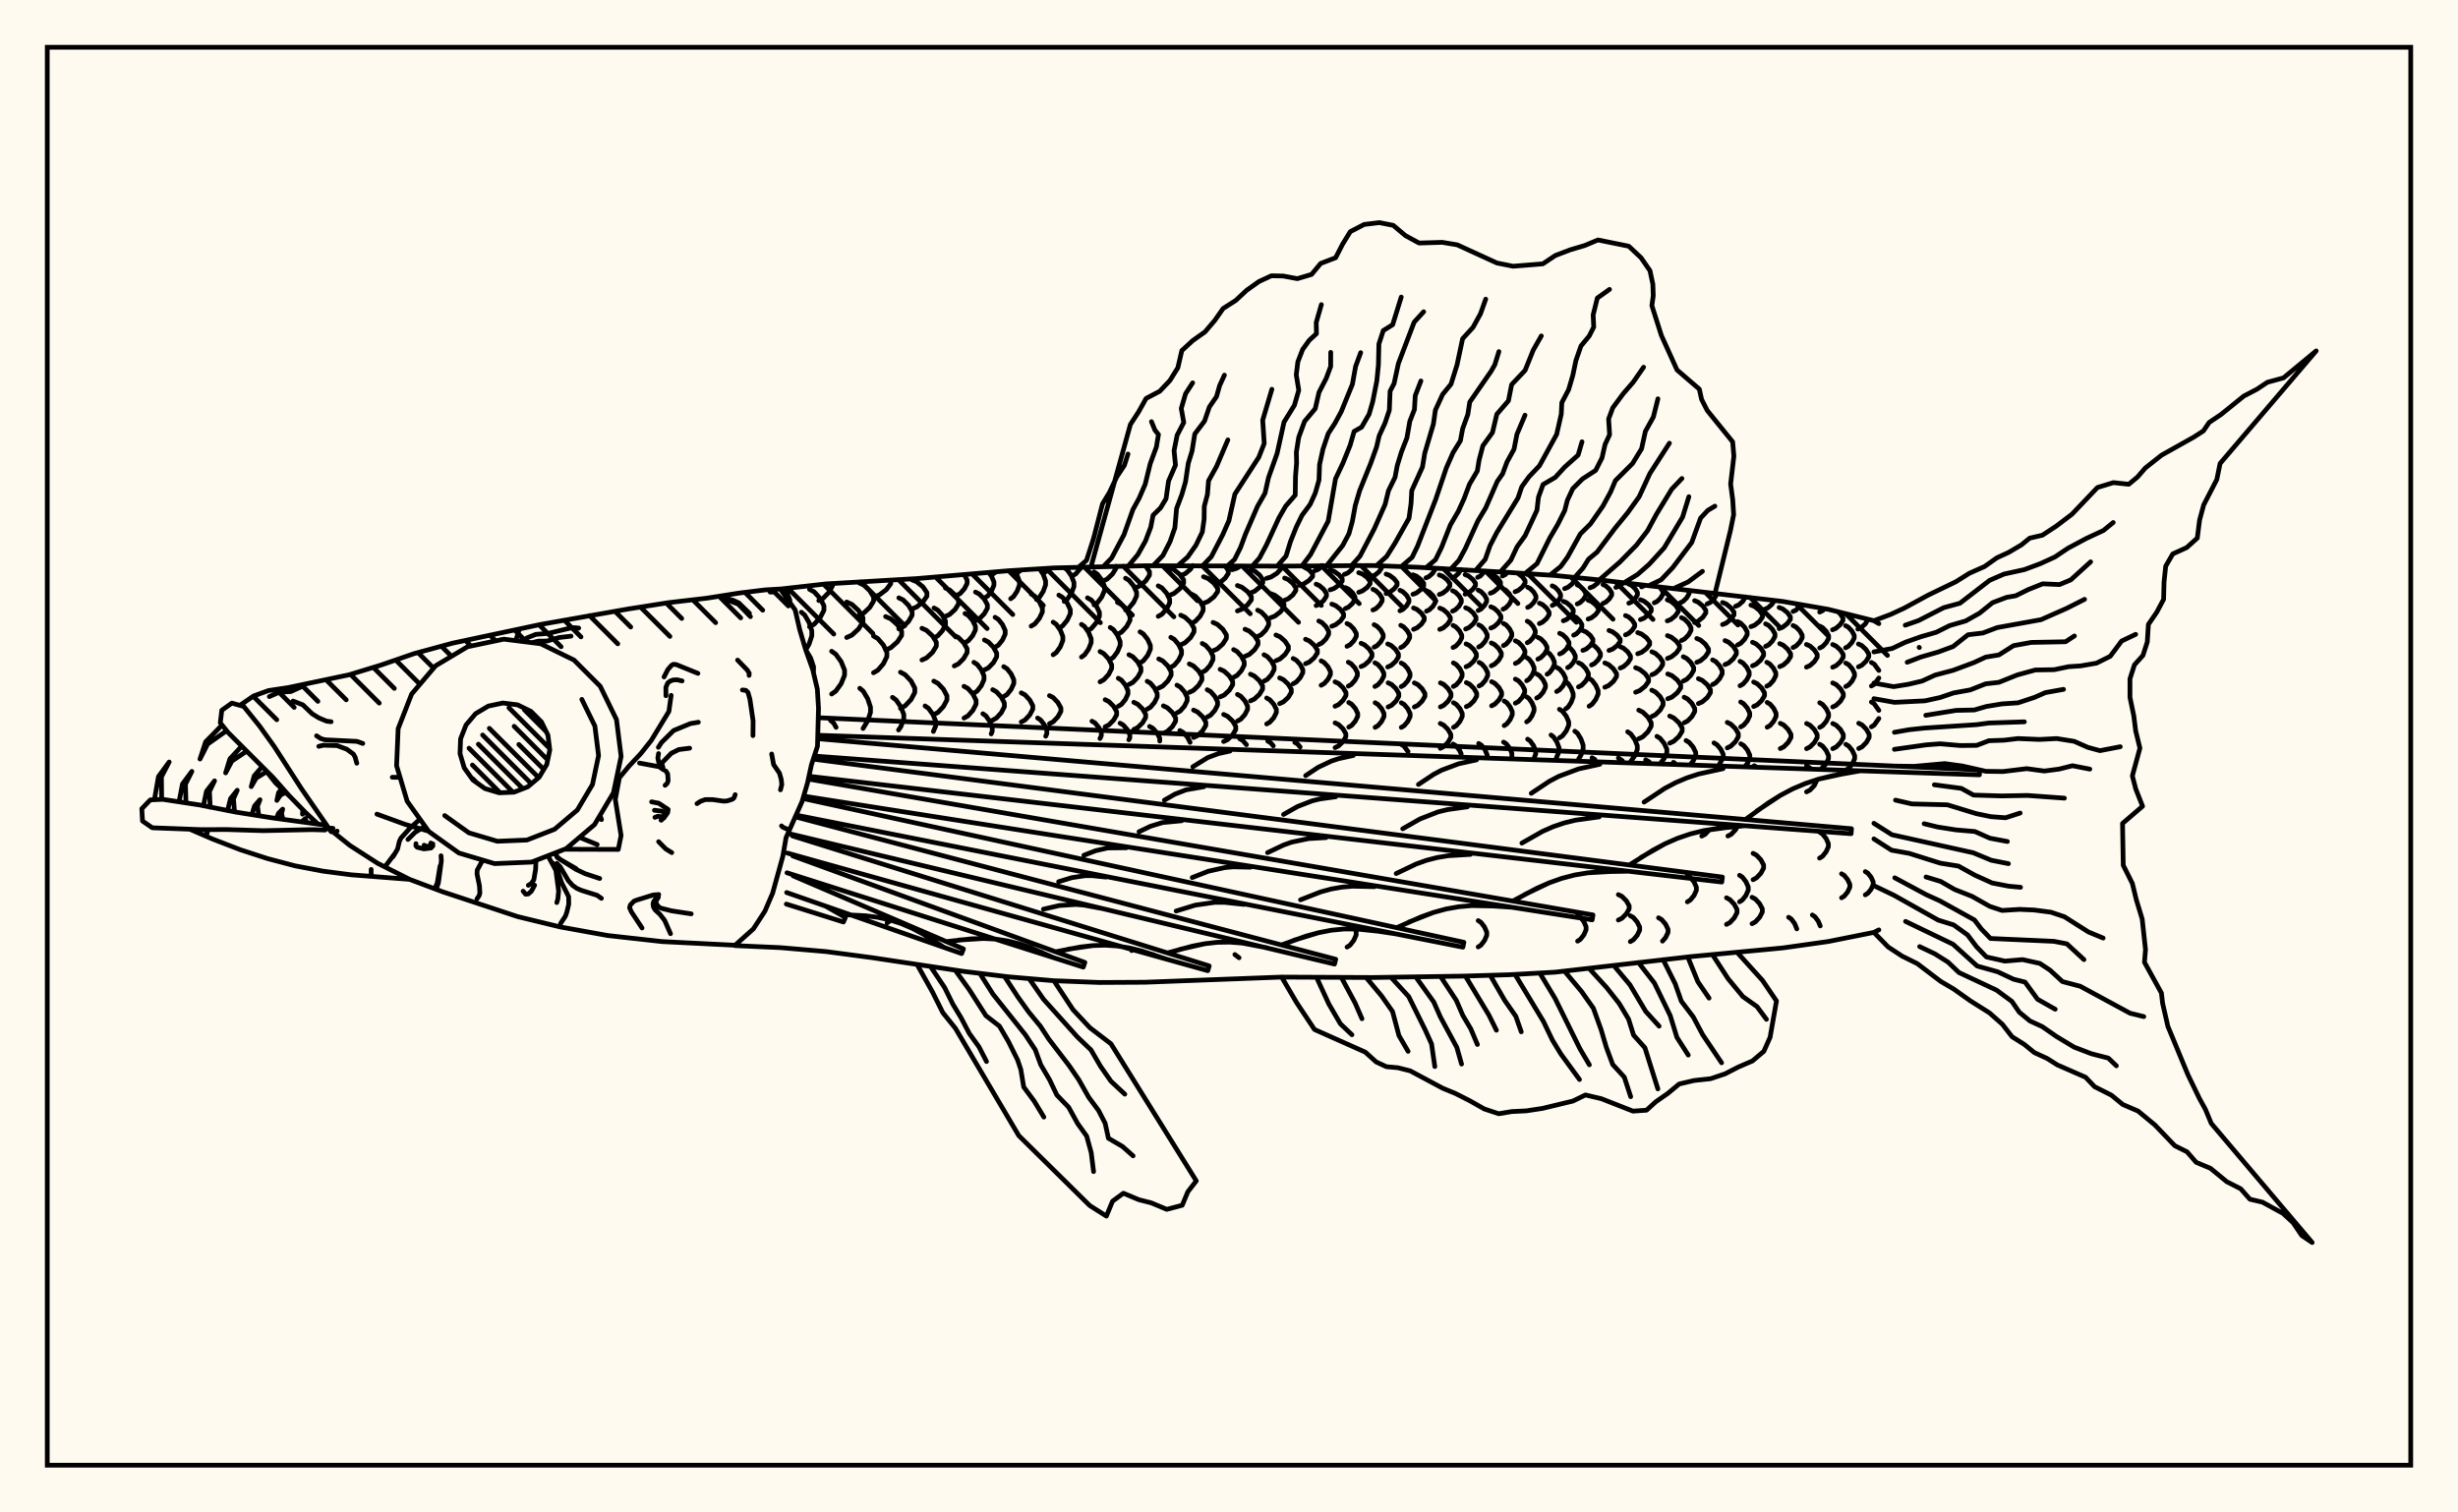 <svg xmlns="http://www.w3.org/2000/svg" width="520" height="320"><rect x="0" y="0" width="520" height="320" fill="floralwhite"/><rect x="10" y="10" width="500" height="300" stroke="black" stroke-width="1" fill="none"/><path stroke="black" stroke-width="1" fill="none" stroke-linecap="round" stroke-linejoin="round" d="
M 165.07 124.63 174.77 123.54 194.04 122.41 213.32 120.76 222.96 120.16 242.23 119.7 271.14 119.78 290.42 119.65 300.05 120.02 319.33 121.12 328.97 121.76 338.6 122.72 377.15 127.25 386.79 128.92 396.43 131.33 397.48 131.95 
M 397.48 196.74 396.43 197.27 386.79 199.2 377.15 200.56 357.88 202.38 328.97 205.69 319.33 206.23 309.69 206.52 290.42 206.82 271.14 206.73 242.23 207.82 232.59 207.87 222.96 207.5 213.32 206.67 203.68 205.5 184.41 202.61 174.77 201.33 165.13 200.5 155.51 200.07 
M 167.1 127.47 167.1 126.94 166.43 125.31 165.88 124.53 
M 172.09 142.33 172.12 141.1 171.5 139.23 170.47 137.52 
M 176.88 153.89 176.39 153.02 175.68 152.39 
M 165.57 124.93 166.26 124.49 
M 170.46 137.49 171.15 136.31 171.74 134.54 171.74 133.45 171.15 131.69 170.24 130.13 169.53 129.53 
M 171.26 132.61 172.24 132.07 173.5 130.69 174.31 129.13 174.31 128.16 173.5 126.6 172.24 125.22 171.26 124.69 
M 175.93 146.84 176.81 146.23 177.94 144.65 178.67 142.87 178.67 141.77 177.94 139.98 176.81 138.41 175.93 137.79 
M 187.67 195.27 188.47 194.71 
M 173.22 127.06 174.15 126.58 175.34 125.35 176.11 123.97 176.11 123.46 
M 182.58 154.13 183.56 152.51 184.16 150.72 184.16 149.61 183.56 147.82 182.62 146.24 181.89 145.62 
M 179.12 134.88 180.23 134.37 181.65 133.06 182.56 131.58 182.56 130.67 181.65 129.19 180.23 127.88 179.12 127.37 
M 181.77 130.15 182.75 129.69 184.01 128.5 184.82 127.16 184.82 126.33 184.01 124.99 182.75 123.8 181.77 123.34 
M 184.79 142.34 185.7 141.81 186.87 140.46 187.62 138.93 187.62 137.98 186.87 136.45 185.7 135.1 184.79 134.57 
M 190.09 154.45 190.56 153.77 191.2 152.15 191.2 151.15 190.56 149.53 189.58 148.1 188.81 147.54 
M 184.89 126.3 186.03 125.87 187.5 124.76 188.44 123.5 188.44 122.72 
M 187.35 137.53 188.44 137.05 189.84 135.82 190.75 134.42 190.75 133.56 189.84 132.16 188.44 130.93 187.35 130.45 
M 190.5 149.87 191.47 149.35 192.73 148.02 193.53 146.51 193.53 145.57 192.73 144.07 191.47 142.74 190.5 142.22 
M 190.15 133.06 191.06 132.61 192.21 131.47 192.96 130.17 192.96 129.37 192.21 128.08 191.06 126.93 190.15 126.49 
M 197.46 154.76 197.97 153.54 197.97 152.63 197.36 151.16 196.43 149.87 195.7 149.36 
M 192.9 128.84 193.93 128.42 195.25 127.35 196.09 126.13 196.09 125.38 195.25 124.16 193.93 123.09 192.9 122.67 
M 195.04 139.64 196.02 139.19 197.28 138.02 198.09 136.7 198.09 135.88 197.28 134.55 196.02 133.38 195.04 132.93 
M 197.55 151.2 198.44 150.72 199.59 149.48 200.33 148.09 200.33 147.22 199.59 145.82 198.44 144.59 197.55 144.11 
M 197.59 134.97 198.37 134.54 199.37 133.44 200.02 132.19 200.02 131.42 199.37 130.17 198.37 129.07 197.59 128.64 
M 200 130.42 200.89 130.01 202.04 128.96 202.78 127.78 202.78 127.05 202.04 125.87 200.89 124.82 200 124.41 
M 201.88 140.9 202.75 140.46 203.87 139.33 204.6 138.06 204.6 137.27 203.87 136 202.75 134.88 201.88 134.44 
M 203.94 151.93 204.76 151.47 205.81 150.3 206.49 148.98 206.49 148.16 205.81 146.83 204.76 145.66 203.94 145.21 
M 202.46 125.94 203.15 125.56 204.03 124.56 204.6 123.44 204.6 122.74 203.98 121.56 
M 204.15 135.98 204.86 135.56 205.77 134.49 206.36 133.27 206.36 132.51 205.77 131.29 204.86 130.22 204.15 129.8 
M 206.03 146.66 206.72 146.21 207.6 145.08 208.17 143.79 208.17 142.99 207.6 141.71 206.72 140.57 206.03 140.13 
M 209.69 155.28 209.91 154.73 209.91 153.92 209.38 152.61 208.57 151.46 207.93 151.01 
M 206.37 131.34 207.18 130.93 208.22 129.87 208.89 128.68 208.89 127.94 208.22 126.74 207.18 125.69 206.37 125.27 
M 208.26 141.74 209.09 141.31 210.16 140.21 210.85 138.96 210.85 138.18 210.16 136.93 209.09 135.83 208.26 135.4 
M 210.01 152.36 210.8 151.92 211.82 150.8 212.48 149.53 212.48 148.75 211.82 147.48 210.8 146.36 210.01 145.92 
M 208.35 126.49 208.97 126.08 209.76 125.03 210.27 123.84 210.27 123.11 209.76 121.92 209.16 121.12 
M 210.51 136.94 211.2 136.51 212.08 135.41 212.65 134.16 212.65 133.39 212.08 132.14 211.2 131.04 210.51 130.6 
M 212.34 147.38 213.03 146.95 213.91 145.85 214.48 144.61 214.48 143.83 213.91 142.59 213.03 141.48 212.34 141.05 
M 209.99 121.49 210.77 120.98 
M 216.05 152.76 216.84 152.34 217.84 151.27 218.49 150.05 218.49 149.3 217.84 148.09 216.84 147.01 216.05 146.59 
M 213.81 126.68 214.41 126.23 215.17 125.09 215.66 123.8 215.66 122.99 215.17 121.7 214.49 120.69 
M 221.22 155.77 221.46 155.24 221.46 154.52 220.94 153.35 220.14 152.33 219.51 151.92 
M 215.13 121.27 216.04 120.59 
M 218.15 132.47 218.92 132.01 219.89 130.82 220.52 129.49 220.52 128.66 219.89 127.32 218.92 126.14 218.15 125.68 
M 222.02 153.12 222.8 152.72 223.79 151.68 224.44 150.51 224.44 149.79 223.79 148.62 222.8 147.58 222.02 147.18 
M 219.28 126.85 219.9 126.37 220.69 125.14 221.2 123.76 221.2 122.9 220.69 121.51 219.93 120.35 
M 222.8 138.53 223.46 138.06 224.31 136.86 224.85 135.5 224.85 134.66 224.31 133.3 223.46 132.1 222.8 131.63 
M 220.61 121.32 221.37 120.88 221.94 120.22 
M 224 132.91 224.78 132.44 225.78 131.22 226.43 129.84 226.43 128.98 225.78 127.6 224.78 126.39 224 125.91 
M 225.14 127.25 225.8 126.76 226.66 125.52 227.2 124.11 227.2 123.24 226.66 121.83 225.8 120.59 225.14 120.1 
M 228.79 139.02 229.45 138.55 230.29 137.35 230.84 135.98 230.84 135.14 230.29 133.77 229.45 132.57 228.79 132.1 
M 232.7 156.26 232.99 155.67 232.99 155 232.46 153.92 231.65 152.96 231.01 152.59 
M 226.7 121.9 227.54 121.46 228.82 119.97 
M 230.06 133.45 230.88 132.98 231.92 131.76 232.59 130.39 232.59 129.55 231.92 128.17 230.88 126.96 230.06 126.49 
M 232.72 144.26 233.51 143.82 234.53 142.71 235.18 141.44 235.18 140.66 234.53 139.4 233.51 138.29 232.72 137.85 
M 233.8 153.77 234.58 153.38 235.58 152.38 236.23 151.25 236.23 150.55 235.58 149.42 234.58 148.43 233.8 148.04 
M 231.45 127.99 232.16 127.52 233.08 126.3 233.67 124.93 233.67 124.08 233.08 122.7 232.16 121.49 231.45 121.01 
M 234.87 139.53 235.55 139.07 236.41 137.89 236.97 136.55 236.97 135.73 236.41 134.39 235.55 133.21 234.87 132.75 
M 236.58 149.43 237.24 149.03 238.08 148 238.62 146.83 238.62 146.1 238.08 144.94 237.24 143.9 236.58 143.5 
M 238.81 156.52 239.02 156.11 239.02 155.43 238.47 154.35 237.62 153.39 236.95 153.01 
M 233.31 122.96 234.21 122.53 235.36 121.44 236.11 120.21 236.11 119.79 
M 236.4 134.21 237.26 133.75 238.35 132.57 239.06 131.24 239.06 130.41 238.35 129.08 237.26 127.9 236.4 127.44 
M 238.83 144.82 239.65 144.39 240.69 143.29 241.37 142.05 241.37 141.28 240.69 140.04 239.65 138.95 238.83 138.52 
M 239.86 154.34 240.67 153.95 241.7 152.95 242.37 151.81 242.37 151.11 241.7 149.98 240.67 148.98 239.86 148.59 
M 239.41 201.12 239.93 200.81 
M 238.11 129.07 238.86 128.61 239.82 127.44 240.45 126.11 240.45 125.29 239.82 123.96 238.86 122.79 238.11 122.33 
M 241.18 140.26 241.88 139.81 242.79 138.67 243.37 137.37 243.37 136.57 242.79 135.27 241.88 134.13 241.18 133.68 
M 242.7 150.04 243.38 149.64 244.25 148.61 244.81 147.45 244.81 146.73 244.25 145.57 243.38 144.54 242.7 144.14 
M 245.35 156.79 245.35 156.18 244.78 155.07 243.89 154.09 243.2 153.7 
M 240.25 124.35 241.19 123.94 242.4 122.89 243.18 121.69 243.18 120.96 242.33 119.7 
M 245.14 145.58 245.98 145.16 247.06 144.08 247.76 142.87 247.76 142.12 247.06 140.9 245.98 139.83 245.14 139.41 
M 246.12 155.14 246.95 154.75 248.02 153.74 248.71 152.6 248.71 151.89 248.02 150.75 246.95 149.74 246.12 149.34 
M 242.55 119.83 242.86 119.7 
M 245.03 130.4 245.81 129.96 246.8 128.84 247.45 127.57 247.45 126.78 246.8 125.51 245.81 124.39 245.03 123.95 
M 247.69 141.18 248.42 140.75 249.35 139.65 249.95 138.4 249.95 137.62 249.35 136.38 248.42 135.27 247.69 134.84 
M 248.99 150.83 249.69 150.43 250.58 149.41 251.15 148.25 251.15 147.54 250.58 146.38 249.69 145.36 248.99 144.96 
M 251.77 157.07 251.21 155.96 250.3 154.96 249.6 154.57 
M 247.4 125.96 248.37 125.56 249.6 124.55 250.4 123.4 250.4 122.69 249.6 121.55 248.37 120.53 247.4 120.14 
M 249.79 136.43 250.69 136 251.86 134.91 252.6 133.68 252.6 132.91 251.86 131.68 250.69 130.59 249.79 130.16 
M 251.6 146.49 252.46 146.08 253.56 145.03 254.27 143.85 254.27 143.11 253.56 141.93 252.46 140.88 251.6 140.47 
M 252.5 156.04 253.34 155.64 254.41 154.63 255.1 153.49 255.1 152.78 254.41 151.64 253.34 150.63 252.5 150.24 
M 249.94 121.72 250.76 121.36 251.83 120.45 252.35 119.65 
M 252.09 131.88 252.87 131.46 253.88 130.39 254.53 129.17 254.53 128.42 253.88 127.2 252.87 126.13 252.09 125.71 
M 254.34 142.24 255.07 141.83 256.01 140.77 256.61 139.56 256.61 138.82 256.01 137.62 255.07 136.56 254.34 136.14 
M 255.39 151.71 256.1 151.32 257 150.31 257.58 149.17 257.58 148.47 257 147.33 256.1 146.32 255.39 145.93 
M 254.61 127.64 255.58 127.25 256.81 126.28 257.61 125.17 257.61 124.49 256.81 123.38 255.58 122.4 254.61 122.02 
M 256.63 137.7 257.54 137.29 258.7 136.24 259.45 135.06 259.45 134.33 258.7 133.14 257.54 132.1 256.63 131.69 
M 258.12 147.45 258.98 147.06 260.07 146.04 260.78 144.89 260.78 144.17 260.07 143.02 258.98 142.01 258.12 141.61 
M 258.86 156.89 259.69 156.5 260.75 155.5 261.43 154.37 261.43 153.67 260.75 152.54 259.69 151.55 258.86 151.16 
M 257.28 123.58 258.11 123.23 259.17 122.34 259.85 121.33 259.85 120.71 259.17 119.71 
M 260.98 143.3 261.7 142.91 262.62 141.89 263.22 140.73 263.22 140.02 262.62 138.86 261.7 137.84 260.98 137.44 
M 261.79 152.56 262.48 152.18 263.36 151.2 263.93 150.08 263.93 149.4 263.36 148.28 262.48 147.3 261.79 146.92 
M 263.69 157.57 262.93 156.68 262.26 156.3 
M 262.13 202.64 261.24 201.96 
M 260.66 120.54 261.65 120.23 262.46 119.73 
M 261.78 129.26 262.73 128.89 263.94 127.96 264.73 126.9 264.73 126.24 263.94 125.18 262.73 124.24 261.78 123.88 
M 263.39 138.86 264.28 138.48 265.4 137.48 266.13 136.35 266.13 135.65 265.4 134.52 264.28 133.52 263.39 133.13 
M 264.54 148.29 265.36 147.91 266.43 146.92 267.11 145.81 267.11 145.12 266.43 144.01 265.36 143.03 264.54 142.64 
M 264.64 125.42 265.45 125.08 266.49 124.23 267.16 123.26 267.16 122.66 266.49 121.69 265.45 120.83 264.64 120.5 
M 266.06 134.67 266.81 134.29 267.77 133.32 268.39 132.22 268.39 131.54 267.77 130.45 266.81 129.48 266.06 129.1 
M 267.41 144.12 268.1 143.74 268.98 142.77 269.55 141.67 269.55 140.98 268.98 139.88 268.1 138.91 267.41 138.53 
M 267.97 153.17 268.63 152.8 269.48 151.84 270.02 150.76 270.02 150.09 269.48 149.01 268.63 148.06 267.97 147.68 
M 269.37 157.81 268.84 157.18 268.2 156.8 
M 267.96 122.36 268.91 122.07 270.14 121.3 270.93 120.44 270.81 119.78 
M 268.79 130.7 269.7 130.35 270.87 129.46 271.63 128.45 271.63 127.83 270.87 126.82 269.7 125.94 268.79 125.59 
M 269.93 139.79 270.78 139.42 271.86 138.47 272.56 137.4 272.56 136.74 271.86 135.67 270.78 134.72 269.93 134.35 
M 270.71 148.87 271.51 148.5 272.53 147.56 273.18 146.48 273.18 145.82 272.53 144.75 271.51 143.8 270.71 143.43 
M 271.76 127 272.53 126.69 273.51 125.87 274.14 124.94 274.14 124.37 273.51 123.44 272.53 122.62 271.76 122.3 
M 273.57 144.67 274.23 144.3 275.07 143.37 275.62 142.32 275.62 141.67 275.07 140.61 274.23 139.68 273.57 139.32 
M 275.05 158.05 274.54 157.44 273.92 157.08 
M 274.91 123.83 275.81 123.54 276.95 122.79 277.69 121.95 277.69 121.43 276.95 120.58 275.43 119.71 
M 276.19 140.43 276.99 140.08 278.02 139.18 278.69 138.16 278.69 137.52 278.02 136.5 276.99 135.6 276.19 135.25 
M 278.13 120.76 278.85 120.49 279.89 119.65 
M 278.43 128.13 279.13 127.82 280.04 127.03 280.62 126.13 280.62 125.58 280.04 124.69 279.13 123.9 278.43 123.59 
M 279 136.37 279.67 136.03 280.53 135.17 281.08 134.19 281.08 133.58 280.53 132.6 279.67 131.73 279 131.39 
M 279.49 144.99 280.12 144.64 280.94 143.74 281.46 142.72 281.46 142.09 280.94 141.07 280.12 140.17 279.49 139.82 
M 281.39 124.8 282.22 124.51 283.27 123.78 283.95 122.95 283.95 122.44 283.27 121.61 282.22 120.87 281.39 120.59 
M 281.75 132.5 282.55 132.18 283.58 131.37 284.24 130.44 284.24 129.87 283.58 128.94 282.55 128.13 281.75 127.81 
M 282.43 149.43 283.18 149.08 284.13 148.18 284.75 147.16 284.75 146.53 284.13 145.51 283.18 144.61 282.43 144.26 
M 282.44 158.18 283.17 157.82 284.12 156.91 284.72 155.88 284.72 155.24 284.12 154.2 283.17 153.29 282.44 152.94 
M 284.4 121.53 285.06 121.27 285.91 120.59 286.46 119.64 
M 284.61 128.76 285.26 128.46 286.11 127.69 286.65 126.82 286.65 126.28 286.11 125.4 285.26 124.63 284.61 124.33 
M 284.96 136.75 285.6 136.42 286.41 135.58 286.94 134.63 286.94 134.04 286.41 133.09 285.6 132.25 284.96 131.92 
M 285.24 145.17 285.85 144.83 286.65 143.94 287.16 142.94 287.16 142.32 286.65 141.33 285.85 140.44 285.24 140.1 
M 285.33 153.84 285.94 153.49 286.72 152.58 287.23 151.56 287.23 150.92 286.72 149.89 285.94 148.99 285.33 148.63 
M 284.97 200.38 285.59 199.99 286.39 198.97 286.9 197.83 286.9 197.12 286.65 196.55 
M 287.44 125.32 288.21 125.03 289.21 124.31 289.85 123.49 289.85 122.99 289.21 122.17 288.21 121.44 287.44 121.16 
M 287.94 141.03 288.68 140.69 289.64 139.84 290.25 138.87 290.25 138.27 289.64 137.3 288.68 136.44 287.94 136.1 
M 290.29 121.91 290.93 121.64 291.74 120.97 292.26 120.2 292.26 119.72 
M 290.45 129.06 291.08 128.77 291.88 128 292.4 127.14 292.4 126.61 291.88 125.74 291.08 124.98 290.45 124.68 
M 290.7 136.93 291.31 136.61 292.11 135.78 292.62 134.84 292.62 134.26 292.11 133.32 291.31 132.5 290.7 132.17 
M 290.87 145.25 291.47 144.91 292.25 144.03 292.76 143.04 292.76 142.43 292.25 141.44 291.47 140.57 290.87 140.23 
M 290.91 153.89 291.51 153.54 292.29 152.63 292.79 151.6 292.79 150.97 292.29 149.94 291.51 149.04 290.91 148.68 
M 293.24 125.59 293.99 125.31 294.94 124.59 295.56 123.77 295.56 123.27 294.94 122.46 293.99 121.74 293.24 121.46 
M 293.58 141.12 294.31 140.78 295.25 139.94 295.85 138.98 295.85 138.38 295.25 137.42 294.31 136.57 293.58 136.24 
M 293.66 149.58 294.39 149.23 295.32 148.34 295.92 147.33 295.92 146.71 295.32 145.7 294.39 144.82 293.66 144.47 
M 296.16 129.23 296.78 128.94 297.56 128.18 298.07 127.33 298.07 126.8 297.56 125.94 296.78 125.19 296.16 124.89 
M 296.33 137.01 296.93 136.69 297.71 135.87 298.22 134.94 298.22 134.37 297.71 133.44 296.93 132.62 296.33 132.3 
M 296.43 145.27 297.03 144.93 297.81 144.06 298.3 143.08 298.3 142.47 297.81 141.48 297.03 140.62 296.43 140.28 
M 296.45 153.9 297.05 153.55 297.82 152.64 298.32 151.61 298.32 150.98 297.82 149.95 297.05 149.04 296.45 148.69 
M 297.88 159.02 296.99 157.84 296.38 157.48 
M 298.91 125.74 299.65 125.46 300.59 124.74 301.19 123.93 301.19 123.42 300.59 122.61 299.65 121.89 298.91 121.61 
M 299.04 133.15 299.77 132.84 300.7 132.06 301.3 131.17 301.3 130.62 300.7 129.73 299.77 128.94 299.04 128.63 
M 299.21 149.58 299.93 149.24 300.85 148.35 301.45 147.34 301.45 146.72 300.85 145.72 299.93 144.83 299.21 144.48 
M 301.67 122.26 302.28 121.99 303.06 121.31 303.56 120.53 303.56 120.21 
M 301.77 129.31 302.38 129.02 303.16 128.27 303.66 127.41 303.66 126.89 303.16 126.04 302.38 125.28 301.77 124.99 
M 304.49 125.78 305.21 125.5 306.13 124.79 306.73 123.97 306.73 123.47 306.13 122.65 305.21 121.93 304.49 121.65 
M 304.59 133.16 305.31 132.86 306.23 132.07 306.82 131.19 306.82 130.64 306.23 129.75 305.31 128.97 304.59 128.66 
M 304.73 149.57 305.45 149.22 306.37 148.34 306.96 147.33 306.96 146.71 306.37 145.71 305.45 144.82 304.73 144.48 
M 304.7 158.33 305.42 157.97 306.33 157.06 306.93 156.02 306.93 155.38 306.33 154.34 305.42 153.43 304.7 153.07 
M 307.2 122.27 307.8 122 308.56 121.31 309.05 120.5 
M 307.3 129.3 307.89 129.01 308.66 128.26 309.15 127.41 309.15 126.88 308.66 126.03 307.89 125.28 307.3 124.99 
M 307.4 137 307.99 136.69 308.75 135.87 309.24 134.95 309.24 134.38 308.75 133.46 307.99 132.64 307.4 132.32 
M 307.47 145.24 308.07 144.9 308.83 144.03 309.32 143.05 309.32 142.44 308.83 141.46 308.07 140.59 307.47 140.25 
M 307.5 153.88 308.09 153.53 308.86 152.62 309.35 151.59 309.35 150.96 308.86 149.93 308.09 149.03 307.5 148.68 
M 309.12 159.5 308.76 158.72 308 157.79 307.41 157.43 
M 309.95 125.72 310.66 125.44 311.56 124.72 312.14 123.9 312.14 123.39 311.56 122.58 310.66 121.85 309.95 121.57 
M 310.06 133.09 310.76 132.79 311.66 132 312.25 131.11 312.25 130.57 311.66 129.68 310.76 128.9 310.06 128.59 
M 310.15 141.07 310.85 140.74 311.76 139.9 312.34 138.94 312.34 138.35 311.76 137.4 310.85 136.56 310.15 136.23 
M 310.21 149.51 310.91 149.17 311.82 148.28 312.4 147.28 312.4 146.66 311.82 145.65 310.91 144.77 310.21 144.42 
M 312.6 122.15 313.18 121.87 314.14 120.8 
M 312.71 129.17 313.29 128.88 314.03 128.13 314.51 127.28 314.51 126.75 314.03 125.9 313.29 125.15 312.71 124.85 
M 312.82 136.89 313.4 136.57 314.14 135.75 314.62 134.83 314.62 134.26 314.14 133.33 313.4 132.52 312.82 132.2 
M 312.91 145.14 313.49 144.81 314.24 143.94 314.72 142.95 314.72 142.34 314.24 141.36 313.49 140.49 312.91 140.15 
M 314.62 159.73 314.14 158.59 313.4 157.67 312.82 157.3 
M 312.72 200.35 313.3 199.97 314.05 199 314.53 197.9 314.53 197.22 314.05 196.12 313.3 195.15 312.72 194.78 
M 315.28 125.52 315.97 125.24 316.86 124.51 317.43 123.69 317.43 123.18 316.86 122.36 315.97 121.63 315.28 121.35 
M 315.39 132.89 316.08 132.58 316.96 131.8 317.53 130.91 317.53 130.36 316.96 129.47 316.08 128.69 315.39 128.38 
M 315.49 140.87 316.17 140.54 317.05 139.7 317.61 138.74 317.61 138.15 317.05 137.2 316.17 136.36 315.49 136.03 
M 315.56 149.33 316.24 148.98 317.11 148.09 317.67 147.09 317.67 146.47 317.11 145.46 316.24 144.58 315.56 144.23 
M 317.85 121.87 318.42 121.59 318.94 121.09 
M 317.98 128.89 318.55 128.6 319.28 127.85 319.75 126.99 319.75 126.47 319.28 125.61 318.55 124.86 317.98 124.57 
M 318.07 136.59 318.64 136.28 319.35 135.46 319.82 134.54 319.82 133.96 319.35 133.04 318.64 132.23 318.07 131.91 
M 318.22 153.52 318.77 153.16 319.47 152.26 319.93 151.23 319.93 150.6 319.47 149.57 318.77 148.67 318.22 148.32 
M 319.84 159.95 319.84 159.36 319.38 158.3 318.65 157.37 318.09 157.01 
M 320.52 125.2 321.2 124.92 322.07 124.19 322.64 123.37 322.64 122.86 322.07 122.04 321 121.23 
M 320.58 140.37 321.23 140.04 322.06 139.21 322.6 138.27 322.6 137.68 322.06 136.74 321.23 135.9 320.58 135.58 
M 320.58 148.78 321.22 148.44 322.03 147.55 322.55 146.54 322.55 145.92 322.03 144.92 321.22 144.03 320.58 143.68 
M 323.06 121.54 323.38 121.39 
M 323.18 128.51 323.74 128.22 324.47 127.47 324.94 126.63 324.94 126.11 324.47 125.27 323.74 124.53 323.18 124.24 
M 323.1 135.99 323.64 135.68 324.34 134.89 324.79 133.99 324.79 133.44 324.34 132.54 323.64 131.74 323.1 131.43 
M 322.97 144.03 323.48 143.7 324.13 142.85 324.55 141.88 324.55 141.28 324.13 140.31 323.48 139.46 322.97 139.12 
M 322.97 152.73 323.47 152.37 324.11 151.45 324.53 150.4 324.53 149.76 324.11 148.72 323.47 147.8 322.97 147.44 
M 324.63 160.16 324.88 159.55 324.88 158.86 324.42 157.75 323.72 156.77 323.17 156.39 
M 325.66 131.94 326.32 131.64 327.17 130.89 327.72 130.04 327.72 129.52 327.17 128.66 326.32 127.91 325.66 127.62 
M 325.34 139.46 325.96 139.14 326.76 138.34 327.27 137.43 327.27 136.87 326.76 135.96 325.96 135.16 325.34 134.84 
M 325.09 147.69 325.68 147.35 326.45 146.46 326.94 145.45 326.94 144.83 326.45 143.83 325.68 142.94 325.09 142.59 
M 328.38 128.1 328.95 127.81 329.68 127.09 330.15 126.28 330.15 125.77 329.68 124.95 328.95 124.23 328.38 123.95 
M 327.3 142.65 327.79 142.33 328.42 141.51 328.83 140.59 328.83 140.02 328.42 139.09 327.79 138.27 327.3 137.96 
M 329.26 160.35 329.83 158.97 329.83 158.22 329.37 157 328.67 155.93 328.13 155.51 
M 331 124.54 331.69 124.26 332.58 123.55 333.16 122.74 333.11 122.17 
M 330.73 131.35 331.41 131.07 332.27 130.36 332.83 129.54 332.83 129.04 332.27 128.23 331.41 127.51 330.73 127.23 
M 329.95 138.36 330.59 138.06 331.4 137.3 331.92 136.44 331.92 135.91 331.4 135.05 330.59 134.29 329.95 133.99 
M 329.32 146.31 329.92 145.96 330.69 145.08 331.19 144.07 331.19 143.45 330.69 142.44 329.92 141.55 329.32 141.21 
M 329.91 156.11 330.54 155.7 331.35 154.65 331.87 153.46 331.87 152.72 331.35 151.53 330.54 150.48 329.91 150.07 
M 333.67 127.78 334.25 127.51 335 126.81 335.48 126.01 335.48 125.52 335 124.73 334.25 124.02 333.67 123.75 
M 332.91 134.39 333.47 134.12 334.18 133.41 334.65 132.62 334.65 132.13 334.18 131.34 333.47 130.63 332.91 130.36 
M 331.64 141.25 332.16 140.95 332.83 140.18 333.26 139.3 333.26 138.75 332.83 137.88 332.16 137.1 331.64 136.8 
M 331.23 149.98 331.74 149.59 332.39 148.59 332.81 147.45 332.81 146.75 332.39 145.61 331.74 144.61 331.23 144.22 
M 333.98 160.55 334.45 159.8 334.92 158.47 334.92 157.65 334.45 156.33 333.73 155.15 333.16 154.7 
M 333.75 199.12 334.33 198.75 335.07 197.8 335.54 196.73 335.54 196.06 335.07 194.99 334.33 194.04 333.75 193.67 
M 336.38 124.36 337.09 124.08 337.99 123.38 338.49 122.7 
M 335.98 130.98 336.68 130.71 337.57 130.02 338.15 129.23 338.15 128.74 337.57 127.96 336.68 127.26 335.98 126.99 
M 334.86 137.61 335.55 137.33 336.43 136.6 336.99 135.77 336.99 135.26 336.43 134.43 335.55 133.7 334.86 133.42 
M 333.93 145.34 334.61 144.99 335.47 144.1 336.03 143.09 336.03 142.47 335.47 141.46 334.61 140.57 333.93 140.22 
M 337.41 160.7 336.8 160.32 
M 339.12 127.67 339.71 127.4 340.47 126.7 340.96 125.92 340.96 125.43 340.47 124.65 339.71 123.95 339.12 123.68 
M 336.69 140.7 337.3 140.4 338.07 139.64 338.58 138.78 338.58 138.25 338.07 137.39 337.3 136.63 336.69 136.33 
M 336.18 149.42 336.8 149.02 337.58 148 338.09 146.84 338.09 146.13 337.58 144.97 336.8 143.94 336.18 143.54 
M 341.84 124.28 342.55 124 343.46 123.3 
M 340.39 137.62 341.15 137.33 342.12 136.59 342.75 135.76 342.75 135.25 342.12 134.41 341.15 133.68 340.39 133.39 
M 339.51 145.4 340.31 145.05 341.33 144.16 341.99 143.14 341.99 142.52 341.33 141.51 340.31 140.61 339.51 140.26 
M 343.22 160.95 342.37 160.37 
M 342.37 194.66 343.11 194.3 344.05 193.36 344.66 192.3 344.66 191.64 344.05 190.58 343.11 189.64 342.37 189.28 
M 344.58 127.62 345.17 127.35 345.92 126.64 346.41 125.85 346.41 125.35 345.92 124.56 345.17 123.85 344.58 123.58 
M 343.88 134.32 344.51 134.04 345.31 133.33 345.83 132.53 345.83 132.03 345.31 131.22 344.51 130.51 343.88 130.24 
M 342.76 141.35 343.46 141.04 344.36 140.25 344.94 139.36 344.94 138.81 344.36 137.92 343.46 137.14 342.76 136.83 
M 345.04 161.02 345.84 159.91 346.38 158.59 346.38 157.77 345.84 156.45 345 155.29 344.34 154.83 
M 344.9 199.22 345.54 198.85 346.35 197.9 346.88 196.82 346.88 196.15 346.35 195.07 345.54 194.12 344.9 193.75 
M 347.27 124.17 348.04 123.85 
M 347.04 131.09 347.78 130.8 348.72 130.07 349.33 129.25 349.33 128.73 348.72 127.91 347.78 127.18 347.04 126.89 
M 346.46 138.32 347.28 138.02 348.32 137.24 348.99 136.36 348.99 135.81 348.32 134.93 347.28 134.15 346.46 133.84 
M 346.02 146.46 346.9 146.11 348.03 145.2 348.76 144.18 348.76 143.55 348.03 142.53 346.9 141.63 346.02 141.27 
M 346.68 156.31 347.53 155.9 348.62 154.84 349.32 153.65 349.32 152.91 348.62 151.71 347.53 150.66 346.68 150.25 
M 348.9 161.19 348.15 160.77 
M 349.97 127.54 350.56 127.26 351.31 126.53 351.8 125.7 351.8 125.19 351.16 124.22 
M 349.46 142.76 350.2 142.43 351.14 141.58 351.75 140.63 351.75 140.03 351.14 139.08 350.2 138.23 349.46 137.9 
M 349.44 151.6 350.21 151.22 351.2 150.25 351.83 149.15 351.83 148.47 351.2 147.37 350.21 146.4 349.44 146.02 
M 351.41 161.29 352.07 160.47 352.63 159.26 352.63 158.5 352.07 157.29 351.2 156.21 350.53 155.79 
M 351.71 199.12 352.35 198.38 352.88 197.29 352.88 196.61 352.35 195.52 351.52 194.56 350.87 194.18 
M 352.72 131.37 353.47 131.07 354.42 130.29 355.04 129.41 355.04 128.87 354.42 127.99 353.47 127.21 352.72 126.91 
M 352.76 139.31 353.58 138.98 354.63 138.14 355.31 137.19 355.31 136.6 354.63 135.65 353.58 134.81 352.76 134.48 
M 352.82 147.84 353.71 147.49 354.83 146.57 355.56 145.54 355.56 144.9 354.83 143.86 353.71 142.95 352.82 142.59 
M 353.24 157.23 354.08 156.84 355.17 155.84 355.87 154.71 355.87 154.01 355.17 152.89 354.08 151.89 353.24 151.5 
M 354.24 161.41 354.01 161.29 
M 355.43 127.55 356.04 127.25 356.82 126.5 357.32 125.64 357.23 124.95 
M 355.72 135.52 356.37 135.19 357.21 134.35 357.74 133.4 357.74 132.8 357.21 131.85 356.37 131.01 355.72 130.68 
M 356.11 144.09 356.82 143.74 357.72 142.84 358.3 141.83 358.3 141.2 357.72 140.19 356.82 139.3 356.11 138.95 
M 356.29 152.92 357.01 152.55 357.93 151.61 358.53 150.55 358.53 149.89 357.93 148.82 357.01 147.88 356.29 147.51 
M 357.74 161.56 358.19 161.03 358.74 159.9 358.74 159.2 358.19 158.07 357.35 157.07 356.69 156.68 
M 356.97 190.81 357.59 190.43 358.38 189.46 358.88 188.37 358.88 187.69 358.38 186.59 357.59 185.62 356.97 185.24 
M 358.5 131.73 359.26 131.41 360.24 130.61 360.87 129.69 360.87 129.12 360.24 128.21 359.26 127.4 358.5 127.08 
M 358.96 140.13 359.76 139.79 360.78 138.91 361.44 137.91 361.44 137.3 360.78 136.3 359.76 135.42 358.96 135.08 
M 359.3 148.86 360.12 148.5 361.18 147.59 361.85 146.55 361.85 145.9 361.18 144.87 360.12 143.95 359.3 143.59 
M 360.01 176.9 360.73 176.51 361.64 175.55 
M 361.15 127.78 361.79 127.48 362.61 126.71 363.14 125.84 363.14 125.6 
M 362.31 144.84 362.97 144.48 363.8 143.58 364.34 142.55 364.34 141.91 363.8 140.88 362.97 139.97 362.31 139.62 
M 363.67 161.81 364.56 160.29 364.56 159.61 364.04 158.52 363.23 157.56 362.6 157.18 
M 364.41 132.14 365.19 131.83 366.19 131.01 366.83 130.09 366.83 129.52 366.19 128.6 365.19 127.79 364.41 127.47 
M 364.93 140.61 365.7 140.27 366.69 139.38 367.33 138.38 367.33 137.76 366.69 136.76 365.7 135.88 364.93 135.53 
M 365.41 158.24 366.16 157.87 367.13 156.93 367.75 155.87 367.75 155.21 367.13 154.15 366.16 153.21 365.41 152.84 
M 365.55 176.88 366.27 176.5 367.19 175.52 367.56 174.84 
M 365.25 195.58 365.96 195.2 366.88 194.22 367.47 193.11 367.47 192.42 366.88 191.31 365.96 190.34 365.25 189.95 
M 367.18 128.27 367.84 127.98 368.7 127.22 369.25 126.29 
M 367.61 136.45 368.26 136.11 369.08 135.25 369.62 134.28 369.62 133.68 369.08 132.71 368.26 131.85 367.61 131.52 
M 368.11 145.09 368.73 144.74 369.53 143.84 370.05 142.83 370.05 142.2 369.53 141.18 368.73 140.28 368.11 139.93 
M 368.25 153.8 368.86 153.44 369.65 152.52 370.16 151.48 370.16 150.84 369.65 149.8 368.86 148.88 368.25 148.52 
M 369.24 162.05 369.68 161.52 370.18 160.44 370.18 159.77 369.68 158.69 368.89 157.74 368.28 157.37 
M 368.01 190.8 368.6 190.42 369.36 189.45 369.85 188.34 369.85 187.65 369.36 186.55 368.6 185.57 368.01 185.19 
M 370.41 132.59 371.2 132.28 372.2 131.49 372.85 130.59 372.85 130.03 372.2 129.12 371.2 128.33 370.41 128.02 
M 370.75 140.87 371.51 140.53 372.48 139.67 373.1 138.68 373.1 138.08 372.48 137.1 371.51 136.23 370.75 135.89 
M 370.99 149.48 371.73 149.13 372.68 148.23 373.29 147.21 373.29 146.57 372.68 145.55 371.73 144.65 370.99 144.3 
M 371.35 162.14 371.1 162.01 
M 370.87 186.12 371.59 185.74 372.51 184.77 373.1 183.67 373.1 183 372.51 181.9 371.59 180.93 370.87 180.55 
M 370.65 195.43 371.36 195.05 372.25 194.08 372.83 192.97 372.83 192.29 372.25 191.19 371.36 190.22 370.65 189.84 
M 373.34 128.9 374 128.61 374.85 127.87 375.39 127.04 
M 373.52 136.76 374.16 136.44 374.97 135.61 375.5 134.67 375.5 134.09 374.97 133.15 374.16 132.32 373.52 131.99 
M 373.77 145.18 374.39 144.84 375.17 143.96 375.68 142.96 375.68 142.34 375.17 141.35 374.39 140.47 373.77 140.12 
M 373.85 153.86 374.46 153.51 375.24 152.59 375.74 151.56 375.74 150.92 375.24 149.88 374.46 148.97 373.85 148.61 
M 376.38 133 377.14 132.7 378.13 131.92 378.76 131.04 378.76 130.49 378.13 129.61 377.14 128.83 376.38 128.53 
M 376.5 141.04 377.25 140.71 378.2 139.87 378.82 138.91 378.82 138.31 378.2 137.36 377.25 136.51 376.5 136.18 
M 376.63 158.38 377.36 158.02 378.29 157.09 378.89 156.04 378.89 155.38 378.29 154.33 377.36 153.4 376.63 153.04 
M 379.33 129.37 379.96 129.08 381.03 127.93 
M 379.33 137 379.95 136.68 380.75 135.87 381.26 134.96 381.26 134.39 380.75 133.47 379.95 132.66 379.33 132.35 
M 380.12 196.53 379.66 195.39 378.95 194.44 378.39 194.07 
M 382.16 141.15 382.9 140.82 383.83 139.99 384.44 139.04 384.44 138.45 383.83 137.51 382.9 136.67 382.16 136.35 
M 382.19 158.4 382.91 158.03 383.84 157.11 384.43 156.06 384.43 155.41 383.84 154.36 382.91 153.43 382.19 153.07 
M 382.18 167.54 382.9 167.17 383.82 166.21 384.42 164.95 
M 383.12 162.64 382.18 162.03 
M 384.96 129.5 385.56 129.21 385.99 128.79 
M 384.97 137.1 385.57 136.79 386.35 135.98 386.85 135.07 386.85 134.5 386.35 133.59 385.57 132.79 384.97 132.47 
M 384.97 153.9 385.57 153.55 386.34 152.64 386.84 151.61 386.84 150.98 386.34 149.95 385.57 149.04 384.97 148.68 
M 385.23 162.73 386.33 161.59 386.83 160.52 386.83 159.86 386.33 158.79 385.56 157.84 384.95 157.47 
M 384.93 181.56 385.54 181.19 386.31 180.23 386.8 179.15 386.8 178.48 386.31 177.39 385.54 176.44 384.93 176.06 
M 385.08 195.9 384.65 194.88 383.95 193.95 383.41 193.59 
M 387.67 133.25 388.38 132.95 389.29 132.17 389.88 131.28 389.88 130.74 389.29 129.85 388.79 129.42 
M 387.71 141.17 388.43 140.84 389.35 140.01 389.94 139.06 389.94 138.47 389.35 137.53 388.43 136.69 387.71 136.36 
M 387.72 149.58 388.44 149.23 389.36 148.35 389.96 147.34 389.96 146.72 389.36 145.72 388.44 144.83 387.72 144.49 
M 387.73 158.4 388.45 158.04 389.37 157.12 389.96 156.06 389.96 155.41 389.37 154.36 388.45 153.44 387.73 153.08 
M 390.44 137.06 391.03 136.74 391.78 135.93 392.27 135.01 392.27 134.43 391.78 133.51 391.03 132.7 390.44 132.38 
M 390.48 145.25 391.08 144.92 391.84 144.05 392.33 143.07 392.33 142.47 391.84 141.49 391.08 140.62 390.48 140.29 
M 390.5 162.92 391.1 162.56 391.87 161.61 392.36 160.54 392.36 159.87 391.87 158.8 391.1 157.85 390.5 157.48 
M 389.59 189.95 390.15 189.61 390.87 188.72 391.34 187.72 391.34 187.1 390.87 186.1 390.15 185.22 389.59 184.87 
M 393.04 133.1 393.73 132.79 394.62 132 395.19 131.02 
M 393.16 141.09 393.86 140.76 394.76 139.92 395.35 138.96 395.35 138.37 394.76 137.42 393.86 136.58 393.16 136.25 
M 393.22 158.37 393.93 158.01 394.84 157.08 395.43 156.02 395.43 155.37 394.84 154.31 393.93 153.38 393.22 153.02 
M 395.9 145.14 396.49 144.8 397.48 143.45 
M 397.48 141.85 396.49 140.5 395.9 140.16 
M 395.9 153.78 396.49 153.42 397.48 152.01 
M 397.48 150.3 396.49 148.89 395.9 148.53 
M 394.61 189.33 395.15 188.99 395.84 188.14 396.28 187.17 396.28 186.57 395.84 185.6 395.15 184.74 394.61 184.41 
M 222.96 120.16 222.96 120.16 
M 230.81 119.9 239.14 89.81 240.88 87.13 242.46 84.3 245.35 82.78 247.49 80.52 249.18 77.8 250.02 74.18 252.33 72.06 254.92 70.22 256.96 67.83 258.76 65.27 261.42 63.57 263.73 61.42 266.33 59.57 268.97 58.35 271.46 58.4 274.46 58.96 277.47 58.06 279.39 55.74 282.56 54.53 284.02 51.68 285.66 49.01 288.6 47.49 291.81 47.1 294.75 47.68 297.34 49.86 300.21 51.42 305.1 51.27 308.28 51.8 316.67 55.64 320.08 56.33 326.4 55.82 329.03 54.06 332.2 52.85 335.27 51.94 338.05 50.77 344.57 52.09 347.16 54.52 349.06 57.27 349.67 60.13 349.75 62.58 349.46 64.66 351.47 70.97 354.78 78.27 359.5 82.33 359.98 84.5 361.17 86.84 366.55 93.48 366.81 96.51 366.12 102.4 366.57 105.79 366.76 108.89 366.08 112.25 362.81 125.57 
M 357.88 125.03 357.88 125.03 
M 228.2 119.99 229.86 118.55 231.36 113.88 233.24 106.61 234.7 104.19 236.26 100.89 237.86 98.47 238.63 96.06 
M 233.45 119.83 235.17 118.06 237.78 113.14 239.66 107.84 240.98 105.43 242.27 102.46 243.34 98.1 244.64 94.57 245.08 91.93 244.33 91 243.6 89.21 
M 238.7 119.75 240.7 117.37 242.33 114.47 243.44 111.55 243.94 109.01 245.5 107.48 246.68 105.52 247.21 101.79 248.68 98.41 248.38 95.34 249.03 92.08 250.43 89.39 249.9 86.42 250.81 83.31 252.31 81 
M 243.95 119.69 246.02 117.53 247.52 114.61 248.55 111.67 248.91 107.59 250.02 104.65 250.8 101.95 251.38 98.05 252.18 95.43 252.76 91.82 254.83 89.08 255.85 86.1 257.36 83.91 258.02 81.58 259.03 79.37 
M 249.2 119.66 251.25 117.86 253.01 115.35 254.35 112.57 254.73 109.88 254.77 107.13 255.44 104.6 255.67 101.73 257.35 98.72 259.76 93.07 
M 254.45 119.67 256.26 117.78 258.7 113.08 259.98 110.16 261.24 104.55 266.31 96.73 267.45 93.82 267.13 88.9 269.07 82.36 
M 259.7 119.71 261.17 118.38 262.44 115.84 263.48 113.03 266.02 107.15 267.62 104.35 268.35 101.08 270.18 95.93 271.64 89.3 273.84 85.74 274.76 82.56 274.23 79.3 274.57 76.54 275.58 73.93 276.98 71.99 278.5 70.6 278.45 68.24 279.54 64.45 
M 264.95 119.75 266.44 118.07 267.91 115.32 270.56 109.57 271.98 107.1 274.01 104.76 274.07 100.79 274.3 97.91 274.25 95.66 274.75 92.52 275.99 89.15 278.24 86.47 279.04 83.01 280.57 80.04 281.51 77.53 281.52 74.55 
M 270.2 119.78 272.07 117.64 273 114.6 274.25 111.47 275.44 109.04 277.17 106.71 278.25 104.33 279.04 101.57 279.16 98.29 279.88 95.02 280.99 91.74 282.39 89.59 283.76 87.06 286.11 81.29 286.78 77.53 287.86 74.61 
M 275.45 119.71 277.25 117.33 280.98 110.27 282.53 101.32 284.13 97.92 285.63 94.2 286.47 91.28 288.06 90.37 289.64 87.63 290.4 85 291.27 80.61 291.61 77.19 291.71 72.78 292.64 69.94 294.62 68.71 296.44 62.85 
M 280.7 119.63 284.04 115.43 285.37 112.94 286.1 110.28 286.71 106.97 287.64 103.81 289.97 98.05 291.21 94.6 291.78 92.18 293 89.53 293.92 86.79 294.08 82.76 294.92 81.16 295.84 76.9 299.17 68.16 301.18 65.96 
M 285.95 119.64 287.72 117.65 290.71 111.93 293.02 106.74 293.74 103.82 295.13 100.98 295.6 98.49 296.48 95.62 297.64 92.65 298.25 89.14 299.23 86.64 299.4 83.71 300.6 80.6 
M 291.2 119.68 293.35 117.73 295.09 114.96 298.08 109.65 298.51 106.55 298.66 103.81 300.93 98.8 301.41 95.89 303.24 89.72 303.66 86.78 305.19 83.45 306.97 81.27 308.24 77.21 309.42 71.67 311.63 69.25 313.21 66.37 314.31 63.29 
M 296.44 119.88 298.74 117.92 299.89 115.55 303.72 105.68 305.99 98.97 307.41 95.74 308.95 93.26 309.43 90.71 310.53 87.67 310.93 85.07 315.46 78.53 316.23 77.18 317.1 74.39 
M 301.69 120.11 303.69 118.42 304.97 115.8 306.84 111.05 308.5 108.21 309.72 105.53 310.87 102.46 312.53 99.65 312.91 97.34 313.7 94.33 315.74 91.51 316.66 87.64 319.12 84.79 319.79 81.37 322.64 78.36 324.36 74.08 326.07 71.07 
M 306.93 120.39 308.64 118.56 310 116.04 312.64 110.23 314.31 107.45 316.75 101.86 317.88 100.25 318.81 97.75 320.3 95.04 320.91 91.9 322.62 87.84 
M 312.17 120.69 314.2 118.36 315.22 115.45 316.65 112.68 321.13 105.38 321.94 102.98 323.47 100.87 325.68 98.54 329.32 91.89 330.29 87.62 330.41 85.19 331.85 82.44 332.74 79.4 333.39 76.29 334.46 73.2 336.2 71.1 337.16 69.2 337.04 66.62 337.92 63.06 340.5 61.23 
M 317.41 121 319.61 118.53 320.95 115.68 322.64 113.35 325.15 107.95 325.46 105.21 326.44 102.51 329.03 101 331.01 98.83 333.86 96.28 334.68 93.47 
M 322.65 121.34 325.16 119.26 327.87 113.81 329.52 111.01 331.02 108.03 331.59 105.83 332.72 103.4 334.78 101.33 337.57 99.52 338.91 96.87 339.56 94.03 340.52 91.97 340.31 88.65 341.19 86.28 343.38 83.32 345.51 80.86 347.71 77.69 
M 327.89 121.69 330.17 119.87 331.6 117.9 334.33 112.97 336.45 110.87 339.1 107.08 340.72 104.1 341.75 101.68 345.36 98.08 347.28 94.95 348.09 91.26 349.78 88.22 350.74 84.38 
M 333.12 122.17 334.88 120.21 336.05 118.32 337.87 116.81 341.63 111.8 344.35 108.47 346.77 105.1 349.04 100.18 353.17 93.77 
M 338.34 122.69 342.69 118.91 346.21 115.33 348.56 112.27 350.42 108.81 353.66 103.5 355.82 101.23 
M 343.56 123.31 346.44 121.54 348.93 119.35 352.07 115.9 355.96 109.39 357.29 105.09 
M 348.77 123.93 351.41 122.68 353.89 120.07 357.89 114.78 359.77 109.61 361.29 107.99 362.79 107.09 
M 353.98 124.56 357.14 123.12 360.16 120.88 
M 173.15 151.85 418.8 162.89 418.75 163.94 173.05 155.57 
M 173.02 156.29 391.69 175.34 391.61 176.39 172.27 159.96 
M 172.06 160.61 364.38 185.57 364.25 186.62 171.14 164.24 
M 171.01 164.83 337 193.58 336.83 194.62 170.01 168.44 
M 169.87 168.94 309.69 199.37 309.48 200.4 168.42 172.46 
M 168.26 172.82 282.58 202.96 282.32 203.98 166.7 176.32 
M 167.64 176.86 255.81 204.37 255.51 205.38 166.57 180.49 
M 167.71 181.09 229.51 203.63 229.17 204.62 166.49 184.66 
M 167.79 185.31 203.82 200.77 203.44 201.75 166.42 188.84 
M 174.65 191.71 178.85 194.11 178.43 195.07 166.35 191.28 
M 393.58 163.08 387.65 164.13 384.76 164.84 381.96 165.76 379.26 166.9 376.65 168.28 374.13 169.86 369.25 173.39 
M 369.14 174.71 363.27 175.28 360.4 175.75 357.6 176.44 354.88 177.37 352.25 178.52 349.68 179.89 344.68 183.02 
M 344.52 184.33 338.74 184.43 335.9 184.67 333.12 185.13 330.4 185.84 327.75 186.78 325.14 187.93 320.04 190.64 
M 319.83 191.95 314.18 191.58 311.39 191.6 308.64 191.84 305.93 192.32 303.27 193.05 300.65 193.99 295.47 196.28 
M 295.2 197.57 289.71 196.75 286.98 196.55 284.28 196.56 281.6 196.82 278.94 197.34 276.31 198.06 271.08 199.93 
M 270.76 201.21 265.45 199.95 262.8 199.53 260.16 199.33 257.52 199.37 254.88 199.67 252.25 200.18 246.99 201.62 
M 246.62 202.89 241.53 201.2 238.97 200.57 236.4 200.15 233.81 199.98 231.21 200.06 228.59 200.36 223.33 201.37 
M 222.9 202.62 218.06 200.53 215.61 199.69 213.13 199.07 210.6 198.69 208.05 198.56 205.46 198.64 200.21 199.22 
M 199.73 200.45 195.26 197.62 192.96 196.4 190.59 195.38 188.15 194.61 185.63 194.07 183.05 193.75 177.75 193.48 
M 390.6 163.57 384.76 164.84 381.96 165.76 379.26 166.9 376.65 168.28 371.67 171.58 
M 364.52 162.63 359.37 163.76 356.89 164.57 354.51 165.58 352.2 166.8 347.81 169.71 
M 338.45 161.7 333.97 162.68 329.75 164.26 327.76 165.31 323.94 167.85 
M 312.37 160.77 308.58 161.6 305 162.94 303.31 163.83 300.07 165.98 
M 286.3 159.84 283.19 160.52 281.69 161.01 278.86 162.35 276.21 164.11 
M 260.23 158.9 257.79 159.44 255.5 160.29 252.34 162.24 
M 366.19 174.95 360.4 175.75 357.6 176.44 354.88 177.37 352.25 178.52 347.16 181.41 
M 338.32 172.83 333.34 173.52 330.93 174.11 328.6 174.9 326.33 175.9 321.96 178.38 
M 310.45 170.7 306.28 171.28 304.26 171.77 300.41 173.27 296.75 175.35 
M 282.57 168.58 279.22 169.04 277.59 169.44 274.49 170.65 271.54 172.32 
M 254.7 166.45 250.92 167.11 248.57 168.02 246.33 169.3 
M 341.62 184.34 335.9 184.67 333.12 185.13 330.4 185.84 327.75 186.78 322.58 189.25 
M 311.08 180.77 306.36 181.05 304.07 181.43 301.82 182.01 299.63 182.79 295.37 184.82 
M 280.54 177.21 276.82 177.43 273.25 178.18 271.52 178.8 268.16 180.4 
M 250 173.65 245.96 174.03 243.41 174.81 240.96 175.98 
M 316.99 191.72 311.39 191.6 308.64 191.84 305.93 192.32 303.27 193.05 298.05 195.09 
M 290.76 187.6 286.14 187.5 283.87 187.7 281.64 188.09 279.44 188.69 275.13 190.38 
M 264.53 183.48 260.89 183.4 259.1 183.56 255.61 184.34 252.22 185.67 
M 238.3 179.36 234.33 179.41 231.78 179.99 229.3 180.96 
M 292.45 197.12 286.98 196.55 284.28 196.56 281.6 196.82 278.94 197.34 273.69 198.95 
M 263.2 191.35 259.01 190.91 256.94 190.92 252.85 191.51 248.82 192.75 
M 233.95 185.57 231.04 185.27 229.6 185.27 226.75 185.69 223.95 186.55 
M 268.1 200.54 262.8 199.53 260.16 199.33 257.52 199.37 254.88 199.67 249.62 200.86 
M 232.75 192.15 229.31 191.5 227.59 191.36 224.16 191.58 220.74 192.36 
M 244.08 202 238.97 200.57 236.4 200.15 233.81 199.98 231.21 200.06 225.97 200.82 
M 220.49 201.54 215.61 199.69 213.13 199.07 210.6 198.69 208.05 198.56 202.84 198.89 
M 222.96 207.5 227 213.62 230.57 217.44 235.03 220.85 253.08 249.85 251.3 252.14 250.1 255.01 246.83 255.87 243.53 254.49 240.95 253.84 237.66 252.46 235.36 254.15 234.06 257.3 230.54 255.07 215.52 240.26 202.12 217.56 199.46 214.26 197.28 209.9 194.04 204.11 
M 217.72 207.05 220.76 211.42 227.93 219.4 230.8 222.14 232.82 225.6 235.03 228.77 237.96 231.5 
M 212.5 206.57 215.34 210.93 217.66 214.16 220.09 217.11 221.91 219.89 226.17 225.45 228.19 228.39 230.33 232.17 232.4 234.95 233.8 237.66 234.49 240.83 237.47 242.57 239.71 244.55 
M 207.28 205.93 210.06 210.33 216.93 218.95 219.01 222.1 220.18 225.28 222.06 228.49 223.58 231.68 226.07 234.26 227.97 237.7 229.89 240.38 230.85 243.87 231.35 247.88 
M 202.08 205.27 205.01 209.33 208.58 214.9 211.43 217.1 213.35 220.39 215.27 224.25 215.96 226.28 216.57 229.98 218.78 232.96 220.83 236.35 
M 196.88 204.52 199.83 208.93 201.58 212.46 203.32 215.34 205.06 218.65 207.12 221.51 208.7 224.59 
M 367.52 201.52 372.88 207.45 375.82 211.78 374.47 219.46 373.15 222.43 370.74 224.47 367.75 225.76 364.95 227.2 361.88 228.23 358.38 228.61 355.24 229.35 352.84 231.34 350.28 233.12 348.33 234.89 345.47 235.09 338.77 232.46 335.41 231.67 332.75 232.96 326.32 234.51 322.9 235.03 319.82 235.18 317.06 235.64 314.01 234.63 310.95 232.9 307.83 231.32 305.24 230.26 298.34 226.57 295.74 225.91 293.3 225.69 291.13 224.68 288.84 222.61 278.09 217.82 274.31 212.14 271.14 206.73 
M 362.29 201.99 365.58 207.06 368.71 210.85 371.7 212.97 373.7 215.67 
M 357.06 202.47 359.19 207.71 361.56 211.18 
M 351.84 203.04 354.4 208.16 355.69 211.83 358.21 215.15 360.21 218.92 364.21 224.86 
M 346.62 203.64 349.99 207.98 353.34 214.87 354.75 219.46 357.16 223.23 
M 341.42 204.3 344.82 208.36 348.16 213.99 350.99 217.11 
M 336.2 204.91 339.88 208.93 342.54 212.3 344.53 215.62 345.59 219.01 347.99 221.68 350.73 230.39 
M 330.98 205.47 334.58 209.77 337.08 213.31 338.71 217.83 339.83 221.6 341.17 225.21 343.63 227.9 344.98 232.03 
M 325.75 205.87 328.98 211.24 334.26 221.93 336.24 225.29 
M 320.51 206.16 326.51 216.09 328.42 220.06 330.19 222.97 334.15 228.4 
M 315.26 206.35 318.32 211.65 320.68 215.03 321.83 218.31 
M 310.01 206.51 314.99 214.78 316.57 217.97 
M 304.76 206.6 308.09 211.66 309.47 214.85 311.15 217.68 312.55 220.99 
M 299.51 206.69 303.32 212.01 304.71 215.15 308.2 221.61 309.2 225.13 
M 294.26 206.76 298.01 210.84 301.5 217.89 302.85 220.87 303.54 225.66 
M 289.01 206.81 292.28 210.72 294.6 214.02 295.95 219.1 297.89 222.44 
M 283.76 206.78 286.69 212.23 288.13 215.54 
M 278.51 206.76 281.12 212.42 283.57 216.62 286.01 218.93 
M 396.43 131.33 399.99 129.99 402.86 128.66 407.86 125.94 413.78 123.08 416.63 121.29 419.85 119.86 422.45 118.02 424.93 116.88 427.63 115.29 429.39 113.86 432.07 113.24 434.99 111.33 438.32 108.81 443.73 103.14 447.11 102.11 450.35 102.46 452.18 100.94 453.86 99.01 457.28 96.31 464.11 92.48 466.14 91.17 467.36 89.38 469.86 87.7 474.69 83.8 477.47 82.35 479.68 80.88 483.09 79.95 490 74.24 469.67 98.06 468.98 101.45 466.2 106.83 465.33 110.04 464.85 113.84 462.6 115.86 459.66 117.2 458.16 119.8 457.81 123.18 457.72 126.81 456.26 129.55 454.5 132.11 454.27 135.82 453.35 138.67 451.55 140.67 450.6 143.62 450.6 147.54 451.42 151.49 451.81 154.63 452.71 158.29 451.11 164.16 451.83 166.93 453.27 170.58 449.03 174.22 449.18 183.07 451.11 186.92 451.94 190.34 453.19 194.45 453.89 200.91 453.67 203.59 457.26 210.1 457.5 212.23 458.62 217.14 462.86 227.38 465.28 232.38 466.57 234.72 467.8 237.68 489.15 262.89 486.95 261.41 485.1 258.68 482.98 256.73 478.63 254.35 475.98 253.73 474.03 251.52 471.08 250.02 467.64 247.19 464.62 245.93 462.68 243.7 460.09 242.41 455.88 238.02 452.31 235.07 449.07 233.68 446.69 231.72 443.12 229.92 441.21 227.92 435.24 225.31 433.09 223.95 430.39 222.71 428.23 220.96 425.65 219.34 423.62 216.72 420.87 214.29 416.83 211.75 413.29 209.24 410.55 207.63 405.61 203.88 402.41 202.3 399.45 200.36 396.43 197.27 
M 403.06 132.28 405.87 131.3 411.22 128.56 414.63 127.63 420.91 122.79 423.96 121.46 428.25 120.52 431.61 119.27 434.7 117.86 437.51 115.98 441.39 113.91 444.98 112.24 447.06 110.55 
M 396.43 137.93 400.3 137.2 403.09 135.88 406.33 134.73 409.64 133.77 412.45 132.36 415.85 131.38 418.78 129.73 421.54 127.51 424.52 126.38 426.44 126.05 429.11 124.73 432.15 123.52 435.69 123.68 438.08 122.69 442.28 118.87 
M 403.47 140.12 406.37 139.01 410.01 137.96 413.19 136.79 416.34 134.3 419.47 133.93 422.52 132.78 431.78 131.11 437.2 128.72 441 126.8 
M 396.43 144.52 400.61 145.28 403.73 144.78 406.62 144.09 409.39 142.83 413.2 141.82 417.55 140.2 420.11 139.02 422.87 138.57 425.99 136.6 429.73 135.92 436.98 135.78 438.85 134.55 
M 396.43 147.82 400.79 148.6 407.24 148.28 410.46 147.57 413.28 146.61 416.81 145.97 420.08 144.68 422.86 144.37 426.77 142.8 430.59 141.75 434.56 141.69 437.66 141.05 440.16 140.89 443.51 140.31 446.43 138.86 448.83 135.63 451.81 134.21 
M 407.4 151.34 413.83 150.3 417.68 150.21 420.19 149.48 423.5 148.93 426.92 148.7 430.43 147.54 432.71 146.54 436.55 145.85 
M 400.77 154.94 403.87 154.39 407.1 154.04 418.16 153.32 420.78 152.97 428.26 152.72 
M 400.77 158.54 407.52 157.59 410.45 157.37 414.73 157.74 418.18 157.7 420.76 156.72 423.95 156.61 426.91 156.26 431.48 156.45 435.11 156.26 438.81 156.85 441.68 158.12 444.25 158.82 448.55 157.99 
M 400.97 162.09 404.98 162.14 411.41 161.56 415.09 162.06 420.13 163.19 423.72 163.24 428.76 162.63 432.48 163.13 435.62 162.72 438.44 162.01 442.11 162.73 
M 409.22 166.04 414.92 166.8 417.5 168.22 423.44 168.4 428.89 168.3 436.73 168.87 
M 401 169.29 404.47 170.09 411.98 170.28 418.09 172.15 421.21 172.79 424.28 173.02 427.37 172.02 
M 407.06 174.28 409.93 174.98 413.83 175.59 417.79 175.93 420.96 177.34 424.67 178.04 
M 396.43 174.19 400.25 176.61 417.43 180.42 421.26 182.01 424.89 182.73 
M 396.43 177.49 400.16 179.88 403.88 180.55 410.47 182.62 414.32 183.24 417.8 185.17 421.46 186.82 424.91 187.49 427.45 187.73 
M 407.46 185.55 410.56 186.49 413.49 188.18 417.2 189.65 420.93 191.76 423.55 192.63 427.25 192.4 430.33 192.54 433.88 193 436.73 193.96 441.83 197.19 444.93 198.47 
M 400.84 185.72 407.52 189.3 410.37 190.59 417.71 194.65 419.14 196.53 421.1 198.56 434.48 199.16 437.25 199.69 440.87 203.03 
M 396.43 187.38 400.72 189.44 410.03 194.67 413.3 195.69 416.26 197.82 418.16 200.33 420.24 202.47 424.15 203.35 427.89 203.03 431.54 203.84 433.68 205.25 436.32 207.68 440.09 208.67 450.62 214.37 453.53 215.09 
M 403.13 194.95 413.17 199.78 418.28 204.39 422.62 205.61 425.97 207.18 428.41 207.79 431.05 211.42 434.79 213.53 
M 406.11 200.28 409.33 201.81 412.11 203.56 414.43 205.77 422.38 209.49 425.62 211.87 427.18 214.15 429.44 216.01 432.05 217.21 435.06 219.3 438.79 221.55 442.48 222.96 446.03 223.87 447.73 225.5 
M 50.75 149.24 53.63 147.26 56.79 146.11 60.97 145.48 73.86 142.77 80.54 140.73 87.61 138.29 95.77 136.07 114.37 132.12 132.81 128.86 141.47 127.5 149.54 126.56 156.37 125.48 161.85 124.81 165.07 124.62 168.22 129.05 169.18 133.21 170.42 137.4 171.93 141.63 172.91 145.79 173.16 149.86 172.94 157.9 171.67 161.78 170.82 165.7 169.68 169.59 166.29 177.23 165.61 181.18 163.45 188.98 161.81 192.8 159.38 196.53 155.51 199.99 140.11 199.22 128.6 197.94 118.52 196.12 109.53 193.94 93.7 188.7 86.65 186.05 79.89 182.65 74.01 178.87 69.08 174.91 
M 61.42 168.61 58.3 165.64 56.01 162.75 
M 141.98 147.12 141.51 150.52 137.79 156.64 135.55 159.46 133.05 162.12 131.03 164.55 130.17 169.15 131.39 176.77 130.8 179.72 119.44 179.68 
M 90.65 175.84 85.74 174.43 79.74 172.25 
M 67.25 174.33 64.66 171.93 61.14 168.32 57.7 164.43 48.27 155 46.6 152.94 46.92 150.28 49.05 148.76 51.57 149.47 54.92 153.63 58.01 157.94 63.81 166.92 69.25 174.79 
M 68.77 175.61 66.04 175.53 55.67 175.75 47.97 175.51 42.56 175.53 32.22 175.14 30.15 173.71 30 171.11 31.8 169.24 34.42 169.12 42.16 170.3 49.99 171.84 57.49 173.03 68.86 174.58 
M 90.71 175.92 86.14 169.53 83.9 162.01 84.23 154.17 87.08 146.85 92.16 140.86 98.9 136.84 106.58 135.23 114.37 136.2 121.43 139.65 126.98 145.2 130.42 152.25 131.4 160.04 129.78 167.73 125.77 174.47 119.78 179.55 112.46 182.4 104.62 182.72 97.09 180.48 90.71 175.92 
M 123.09 147.97 125.85 153.62 126.63 159.85 125.34 165.99 122.13 171.39 117.33 175.45 111.48 177.73 105.21 177.99 99.19 176.2 94.08 172.55 
M 100.04 165.02 98.21 162.46 97.32 159.45 97.44 156.31 98.59 153.39 100.62 150.99 103.31 149.39 106.39 148.74 109.5 149.13 112.32 150.51 114.54 152.73 115.92 155.55 116.31 158.67 115.67 161.74 114.06 164.44 111.66 166.47 108.74 167.61 105.6 167.74 102.59 166.84 100.04 165.02 
M 100 164.75 100.84 165.59 
M 99.94 161.86 105.81 167.73 
M 99.22 158.3 108.53 167.62 
M 101.2 157.45 110.62 166.87 
M 102.1 155.51 112.42 165.83 
M 103.52 154.1 113.95 164.53 
M 109.76 157.51 115.04 162.79 
M 108.77 153.67 115.87 160.78 
M 107.67 149.75 116.27 158.34 
M 110.93 150.17 115.55 154.79 
M 53.56 147.3 58.55 152.28 
M 58.43 145.86 62.24 149.67 
M 63.79 144.92 67.25 148.39 
M 69 143.84 73.24 148.07 
M 74.15 142.68 80.23 148.76 
M 78.98 141.21 83.42 145.65 
M 83.71 139.64 88.84 144.78 
M 88.43 138.07 91.73 141.36 
M 93.38 136.72 95.52 138.86 
M 98.48 135.52 99.65 136.69 
M 103.71 134.45 104.86 135.59 
M 108.89 133.32 111.4 135.83 
M 114.05 132.19 118.7 136.83 
M 119.38 131.21 122.91 134.75 
M 124.72 130.25 130.69 136.22 
M 130.09 129.33 133.43 132.66 
M 135.5 128.44 141.72 134.65 
M 140.95 127.58 144.22 130.85 
M 146.57 126.91 151.4 131.74 
M 152.12 126.15 156.7 130.73 
M 157.6 125.33 161.36 129.1 
M 163.29 124.73 166.78 128.21 
M 147.74 152.81 146.07 153.09 142.51 154.56 139.94 157.1 139.28 158.12 
M 110.67 188.55 111.19 189.19 111.76 189.14 112.41 188.57 113.1 187.29 
M 92.26 188.16 92.75 186.79 93.37 182.12 93.3 181.06 
M 167.01 175.62 165.61 175.02 165.33 174.74 
M 117.79 190.96 118.01 190.25 118.18 188.5 117.59 184.13 115.91 181.05 
M 91.98 188.05 92.51 186.8 93.09 183.23 
M 147.65 142.47 143.06 140.61 142.44 140.55 142.02 140.81 141.28 141.67 140.48 143.23 
M 144.3 144.07 143.25 143.83 142.44 143.86 141.78 144.1 141.27 144.49 140.87 145.41 140.88 147.2 
M 70.84 176.33 71.32 175.84 
M 158.55 129.76 156.27 127.54 155.05 126.99 152.64 126.35 
M 82.99 164.45 84.64 164.47 
M 111.77 187.31 112.41 186.91 112.93 186.16 113.31 183.93 113.38 182.04 
M 126.34 178.69 122.6 177.16 
M 70.05 152.7 69.09 152.58 67.41 151.87 66.03 151.01 64.07 149.13 61.99 148.33 
M 158.47 142.9 158.5 142.44 158.11 141.79 156.04 139.66 
M 146.23 193.35 142.07 192.71 139.89 192.17 139.43 191.95 138.85 191.26 138.77 190.62 139.18 190.02 
M 138.55 172.94 139.15 172.7 140.02 172.81 140.2 173.18 139.83 173.52 
M 76.75 157.3 75.52 156.86 68.73 156.52 67.86 156.26 66.97 155.68 
M 145.9 158.3 143.6 158.59 142.02 159.37 140.16 161.28 140.04 161.64 140.25 162.4 
M 118.59 195.39 119.62 193.83 119.92 192.97 120.32 191.31 120.3 189.71 118.82 186.78 117.92 184.12 117.5 183.27 116.87 182.57 
M 89.92 174.82 87.82 176.1 86.3 177.61 
M 126.87 185.87 123.79 184.85 121.88 183.95 117.89 181.44 117.42 180.46 
M 138.45 171.43 140 171.62 140.59 171.94 140.42 172.98 139.9 173.54 
M 121.88 183.78 118.64 181.91 117.91 181.36 117.46 180.45 
M 89.72 178.82 90.16 179.05 90.88 179.02 91.32 178.7 91.14 178.36 
M 127.25 173.41 126.93 172.52 
M 135.29 161.45 139.45 162.22 140.38 162.87 
M 64.32 145.05 61.54 146.31 59.07 146.46 56.98 147.38 
M 142.11 180.39 140.83 179.6 139.33 178.08 
M 141.85 197.55 140.61 194.73 139.62 193.46 138.58 192.5 138.24 191.89 138.15 191.26 138.28 190.75 138.74 190.11 139.29 189.83 
M 102.11 181.98 100.95 184.11 100.92 184.93 101.43 187.41 101.52 188.95 101.36 189.5 100.9 190.18 
M 88 178.5 87.99 178.95 88.24 179.25 89.69 179.61 91.17 179.42 91.57 178.99 91.57 178.54 
M 165.11 167.11 165.39 166.02 165.27 164.89 164.9 163.58 163.66 161.77 163.25 159.53 
M 140.7 166.16 141.15 165.74 141.35 165.19 141.25 163.73 140.86 163.13 
M 75.48 161.48 75.13 160.2 74.76 159.54 73.35 158.51 71.31 157.75 68.41 157.67 67.44 157.91 
M 159.29 155.64 159.32 152.52 158.65 147.95 158.24 146.49 157.78 146.06 157.06 145.98 
M 83.65 180.44 81.42 183.41 
M 74.49 142.63 74.41 142.6 
M 155.53 168.13 155.28 168.82 154.96 169.09 153.86 169.45 153.12 169.51 150.72 169.17 149.18 169.18 148.23 169.52 147.45 170.03 
M 158.76 130.47 156.18 127.82 152.51 126.4 
M 135.83 196.34 133.58 192.94 133.19 192.06 133.35 191.47 134.13 190.66 134.72 190.43 138.17 189.36 139.36 189.26 
M 109.88 133.11 109.11 135.55 
M 120.81 134.59 118.31 134.88 115.72 135.63 113.88 135.65 112.51 135.97 
M 137.85 169.65 139.37 169.95 141.35 171.26 141.25 171.95 140.42 173.1 
M 139.32 159.43 139.17 160.36 139.34 161.25 140.38 162.84 
M 122.43 132.89 121.46 132.8 120.43 132.94 115.97 134.01 113.35 134.22 111.5 134.96 110.5 135.72 
M 127.23 190.07 126.31 189.42 123.03 188.39 122.05 187.97 121.15 187.34 120.25 186.35 118.53 183.42 117.8 182.67 
M 162.74 124.76 162.93 125.27 163.59 125.26 
M 88.84 173.31 86.62 175.33 84.82 177.32 84.48 178.04 84.11 179.63 83.14 181.28 
M 69.14 174.86 70.08 175.98 
M 64.07 171.32 63.99 172.26 64.54 171.8 
M 59.69 166.71 58.92 167.74 58.57 169.35 59.33 168.22 60.51 167.62 
M 55.46 162.21 53.78 164.15 53.15 166.43 54.19 164.63 56.48 163.22 
M 51.11 157.91 48.64 160.55 47.73 163.52 49.05 161.03 52.13 158.97 
M 46.98 153.4 43.5 156.96 42.31 160.6 43.91 157.44 47.94 154.6 
M 68.81 175.13 70.45 175.26 
M 63.8 173.88 64.6 173.18 64.82 173.99 
M 58.47 173.16 58.93 172.06 59.8 171.19 59.56 172.11 59.85 173.33 
M 53.29 172.35 53.85 170.51 55 169.2 54.47 170.56 54.74 172.56 
M 48.14 171.5 48.77 168.96 50.19 167.2 49.39 169.01 49.61 171.77 
M 43.03 170.49 43.68 167.41 45.39 165.21 44.31 167.46 44.47 170.8 
M 37.89 169.62 38.6 165.87 40.59 163.21 39.23 165.92 39.34 169.85 
M 32.67 169.2 33.52 164.32 35.79 161.22 34.15 164.37 34.2 169.13 
M 40.22 175.47 44.97 177.52 50.83 179.78 56.61 181.66 62.42 183.19 68.3 184.31 74.32 185.09 86.65 186.05 
M 78.52 185.37 78.52 183.95 
M 43.64 176.94 43.87 176.06 43.49 175.69 
M 166.68 124.44 176.39 134.15 
M 174.24 123.6 184.66 134.03 
M 182.12 123.08 191.42 132.39 
M 190.07 122.63 202.22 134.78 
M 197.92 122.08 208.83 132.99 
M 205.65 121.42 214.26 130.02 
M 213.39 120.76 220.72 128.08 
M 221.3 120.26 232.79 131.75 
M 229.38 119.95 239.56 130.13 
M 237.61 119.77 248.34 130.5 
M 245.92 119.68 253.34 127.11 
M 254.3 119.67 264.49 129.86 
M 262.77 119.74 274.71 131.67 
M 271.22 119.78 279.53 128.09 
M 279.49 119.65 287.55 127.71 
M 287.88 119.64 296.85 128.61 
M 296.52 119.88 303.78 127.14 
M 305.34 120.3 313.53 128.49 
M 314.25 120.81 321.12 127.69 
M 323.21 121.38 333.5 131.66 
M 332.33 122.09 341.24 131.01 
M 341.73 123.09 349.7 131.06 
M 351.27 124.24 359.38 132.34 
M 360.78 125.35 367.68 132.24 
M 370.25 126.41 376.62 132.79 
M 379.98 127.74 386.87 134.63 
M 390.48 129.85 399.3 138.67 
M 406 136.96 406.05 137.01 
"/></svg>